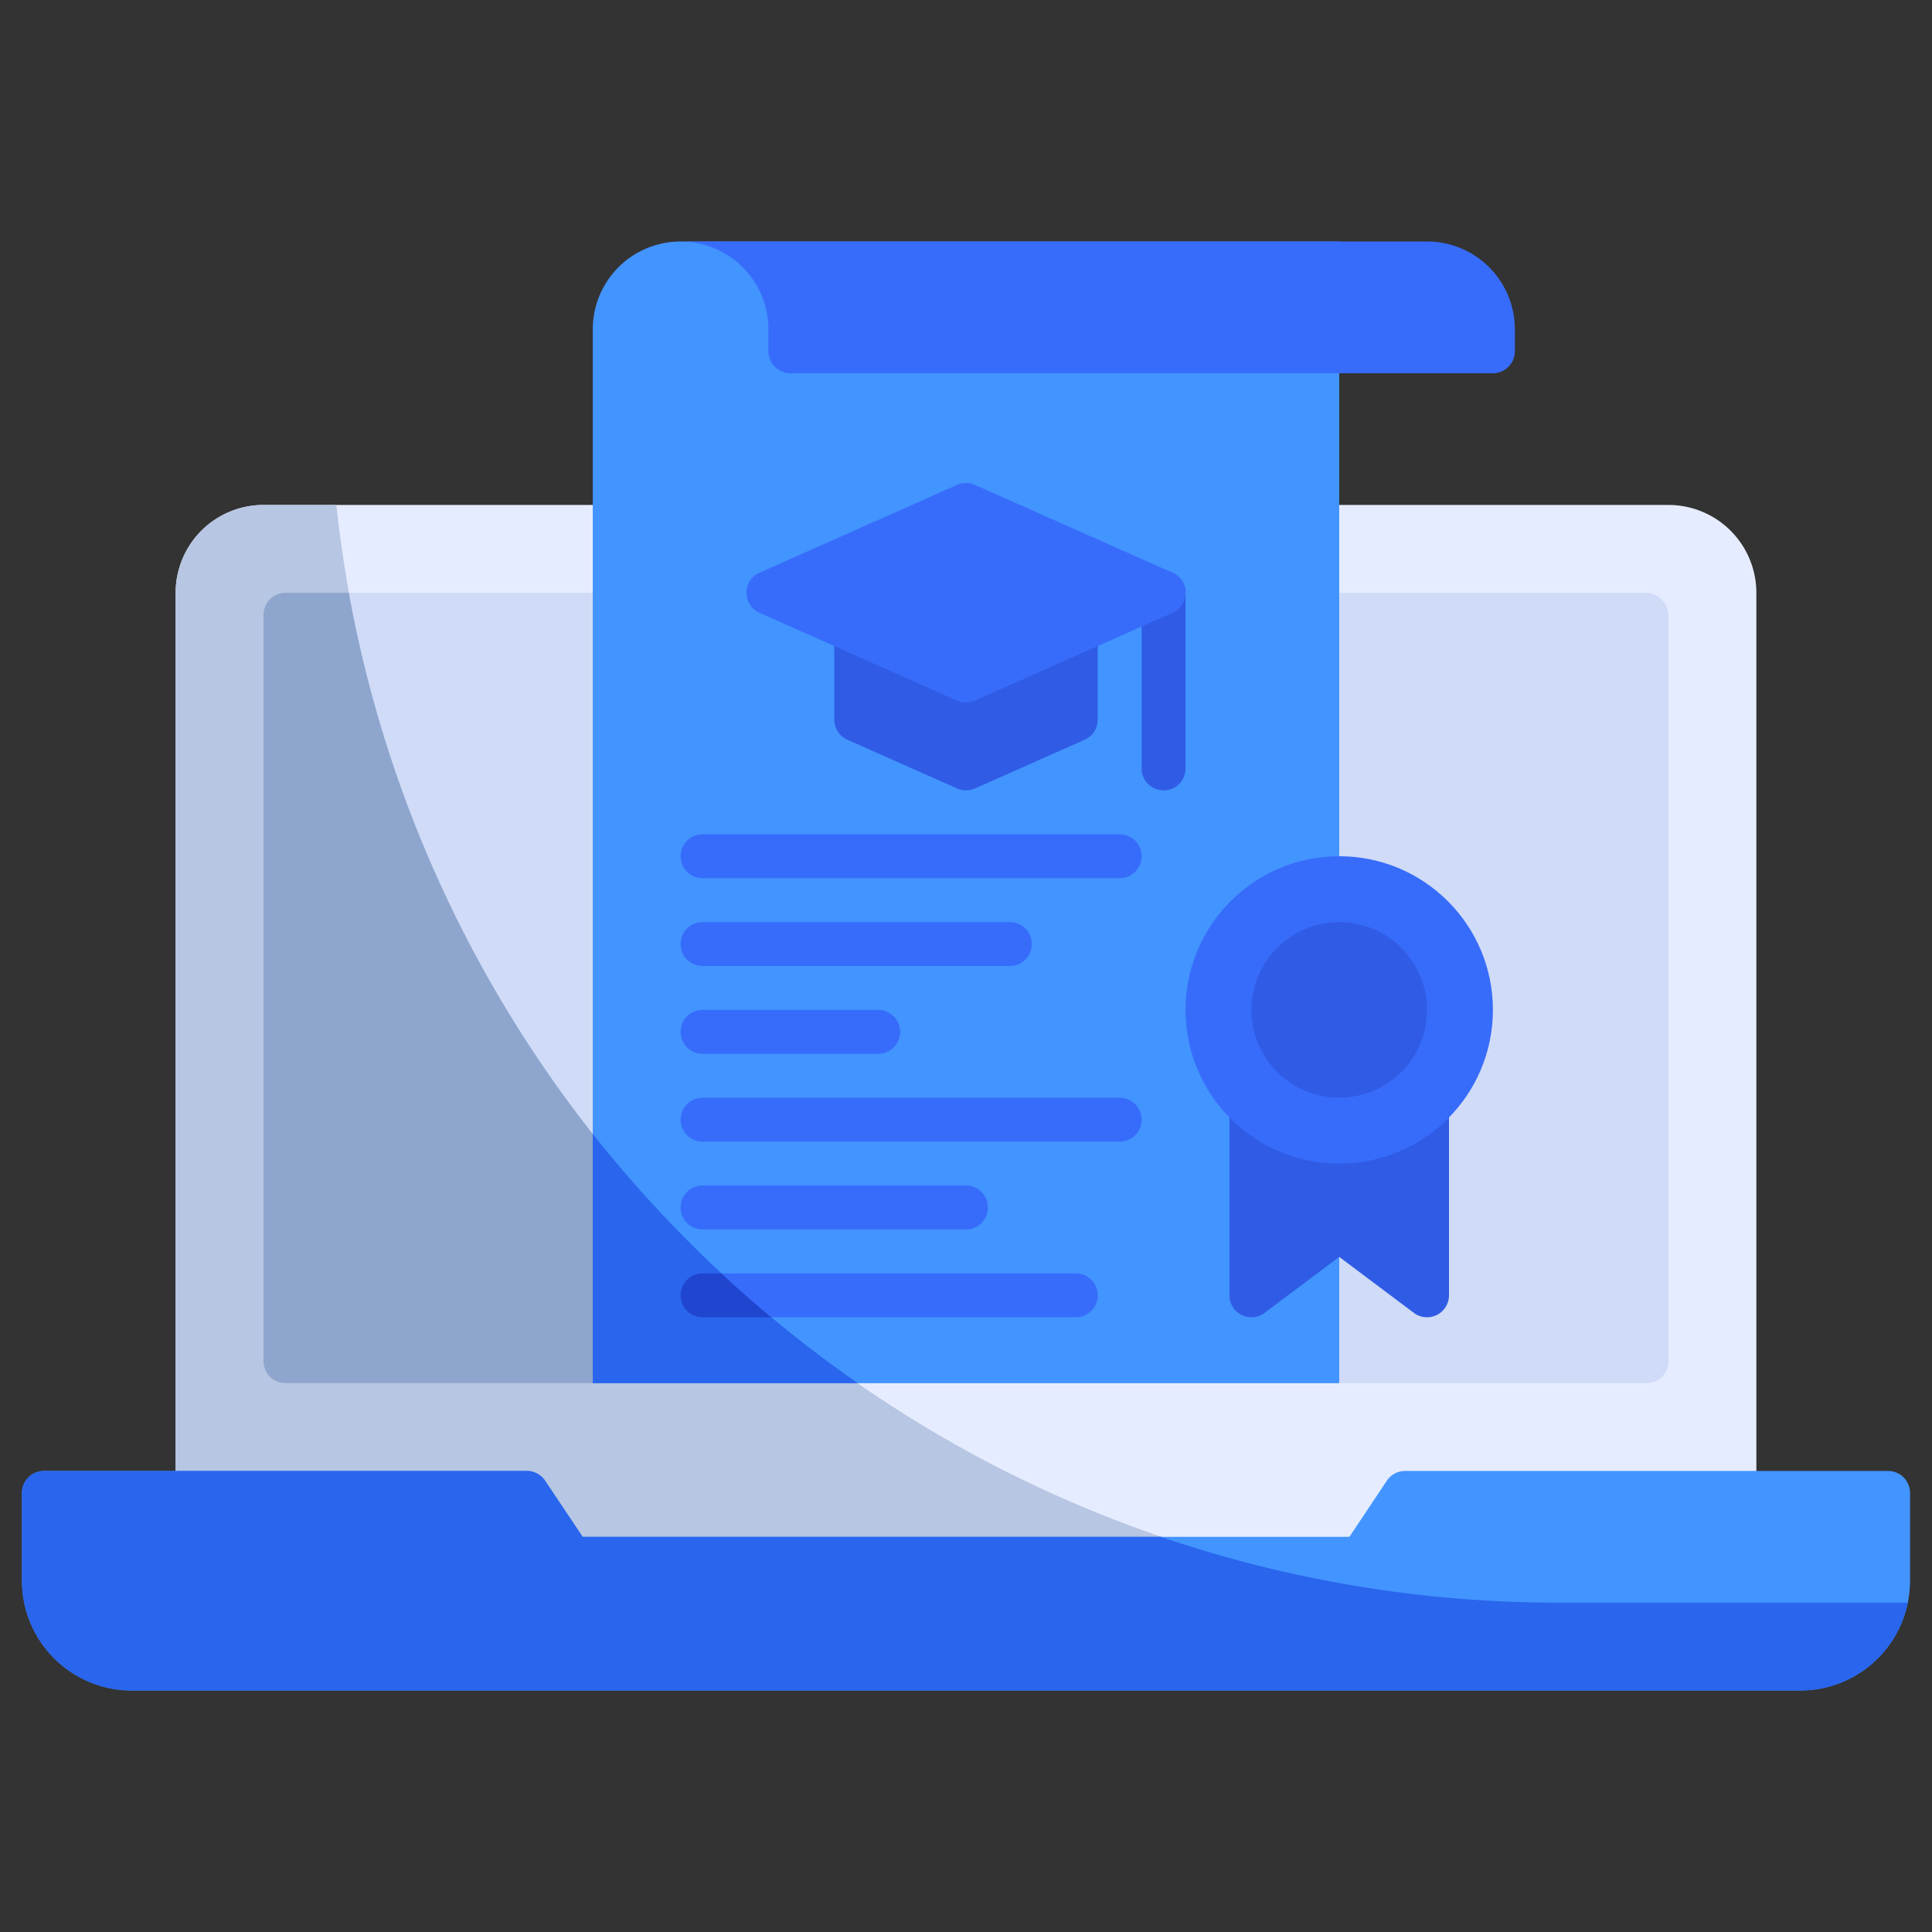 <svg xmlns="http://www.w3.org/2000/svg" viewBox="0 0 88 88"><rect x="0" y="0" width="88" height="88" fill="#333333" stroke="none"/><title>Artboard-3</title><g id="Laptop_Certificate" data-name="Laptop Certificate"><path d="M76,23H12a4.005,4.005,0,0,0-4,4V71a1,1,0,0,0,1,1H79a1,1,0,0,0,1-1V27A4.004,4.004,0,0,0,76,23Z" style="fill:#e6ecff"/><path d="M60.43,72H9a1.003,1.003,0,0,1-1-1V27a3.999,3.999,0,0,1,4-4h3.32A56.011,56.011,0,0,0,60.43,72Z" style="fill:#b7c6e2"/><rect x="12" y="27" width="64" height="36" rx="1" ry="1" style="fill:#d0dbf7"/><path d="M39.07,63H13a1.003,1.003,0,0,1-1-1V28a1.003,1.003,0,0,1,1-1h2.89A55.951,55.951,0,0,0,39.07,63Z" style="fill:#8ea6ce"/><path d="M61,40V11H31a3.999,3.999,0,0,0-4,4V63H61V56l-4,3V50.46A5.992,5.992,0,0,1,61,40Z" style="fill:#4294ff"/><path d="M39.07,63H27V51.65A56.549,56.549,0,0,0,39.07,63Z" style="fill:#2965ed"/><path d="M65,11H31a4,4,0,0,1,4,4v1a1,1,0,0,0,1,1H68a1,1,0,0,0,1-1V15A4,4,0,0,0,65,11Z" style="fill:#376cfb"/><path d="M49.545,27.941a.998.998,0,0,0-.95-.076L44,29.906l-4.594-2.04A1,1,0,0,0,38,28.78v4a1,1,0,0,0,.594.914l5,2.22a1.002,1.002,0,0,0,.812,0l5-2.22A1,1,0,0,0,50,32.78v-4A.999.999,0,0,0,49.545,27.941Z" style="fill:#305ce5"/><path d="M53,36a1,1,0,0,1-1-1V27a1,1,0,0,1,2,0v8A1,1,0,0,1,53,36Z" style="fill:#305ce5"/><path d="M51,40H32a1,1,0,0,1,0-2H51a1,1,0,0,1,0,2Z" style="fill:#376cfb"/><path d="M46,44H32a1,1,0,0,1,0-2H46a1,1,0,0,1,0,2Z" style="fill:#376cfb"/><path d="M40,48H32a1,1,0,0,1,0-2h8a1,1,0,0,1,0,2Z" style="fill:#376cfb"/><path d="M51,52H32a1,1,0,0,1,0-2H51a1,1,0,0,1,0,2Z" style="fill:#376cfb"/><path d="M44,56H32a1,1,0,0,1,0-2H44a1,1,0,0,1,0,2Z" style="fill:#376cfb"/><path d="M65.405,49.546a1.004,1.004,0,0,0-1.077.173,5.089,5.089,0,0,1-6.656,0A1,1,0,0,0,56,50.46V59a1,1,0,0,0,1.6.8L61,57.25l3.4,2.55A1,1,0,0,0,66,59V50.46A1,1,0,0,0,65.405,49.546Z" style="fill:#305ce5"/><circle cx="61" cy="46" r="7" style="fill:#376cfb"/><circle cx="61" cy="46" r="4" style="fill:#305ce5"/><path d="M53.406,26.086l-9-4a.998.998,0,0,0-.812,0l-9,4a1,1,0,0,0,0,1.827l9,4a.998.998,0,0,0,.812,0l9-4a1,1,0,0,0,0-1.827Z" style="fill:#376cfb"/><path d="M86,67H64a1,1,0,0,0-.832.445L61.465,70h-34.93L24.832,67.445A1,1,0,0,0,24,67H2a1,1,0,0,0-1,1v4a5.006,5.006,0,0,0,5,5H82a5.006,5.006,0,0,0,5-5V68A1,1,0,0,0,86,67Z" style="fill:#4294ff"/><path d="M86.9,73A5,5,0,0,1,82,77H6a5.002,5.002,0,0,1-5-5V68a1.003,1.003,0,0,1,1-1H24a.995.995,0,0,1,.83.45L26.54,70H52.87A56.092,56.092,0,0,0,71,73Z" style="fill:#2965ed"/><path d="M49,60H32a1,1,0,0,1,0-2H49a1,1,0,0,1,0,2Z" style="fill:#376cfb"/><path d="M35.13,60H32a1,1,0,0,1,0-2h.86C33.59,58.69,34.35,59.36,35.13,60Z" style="fill:#2045ce"/></g></svg>